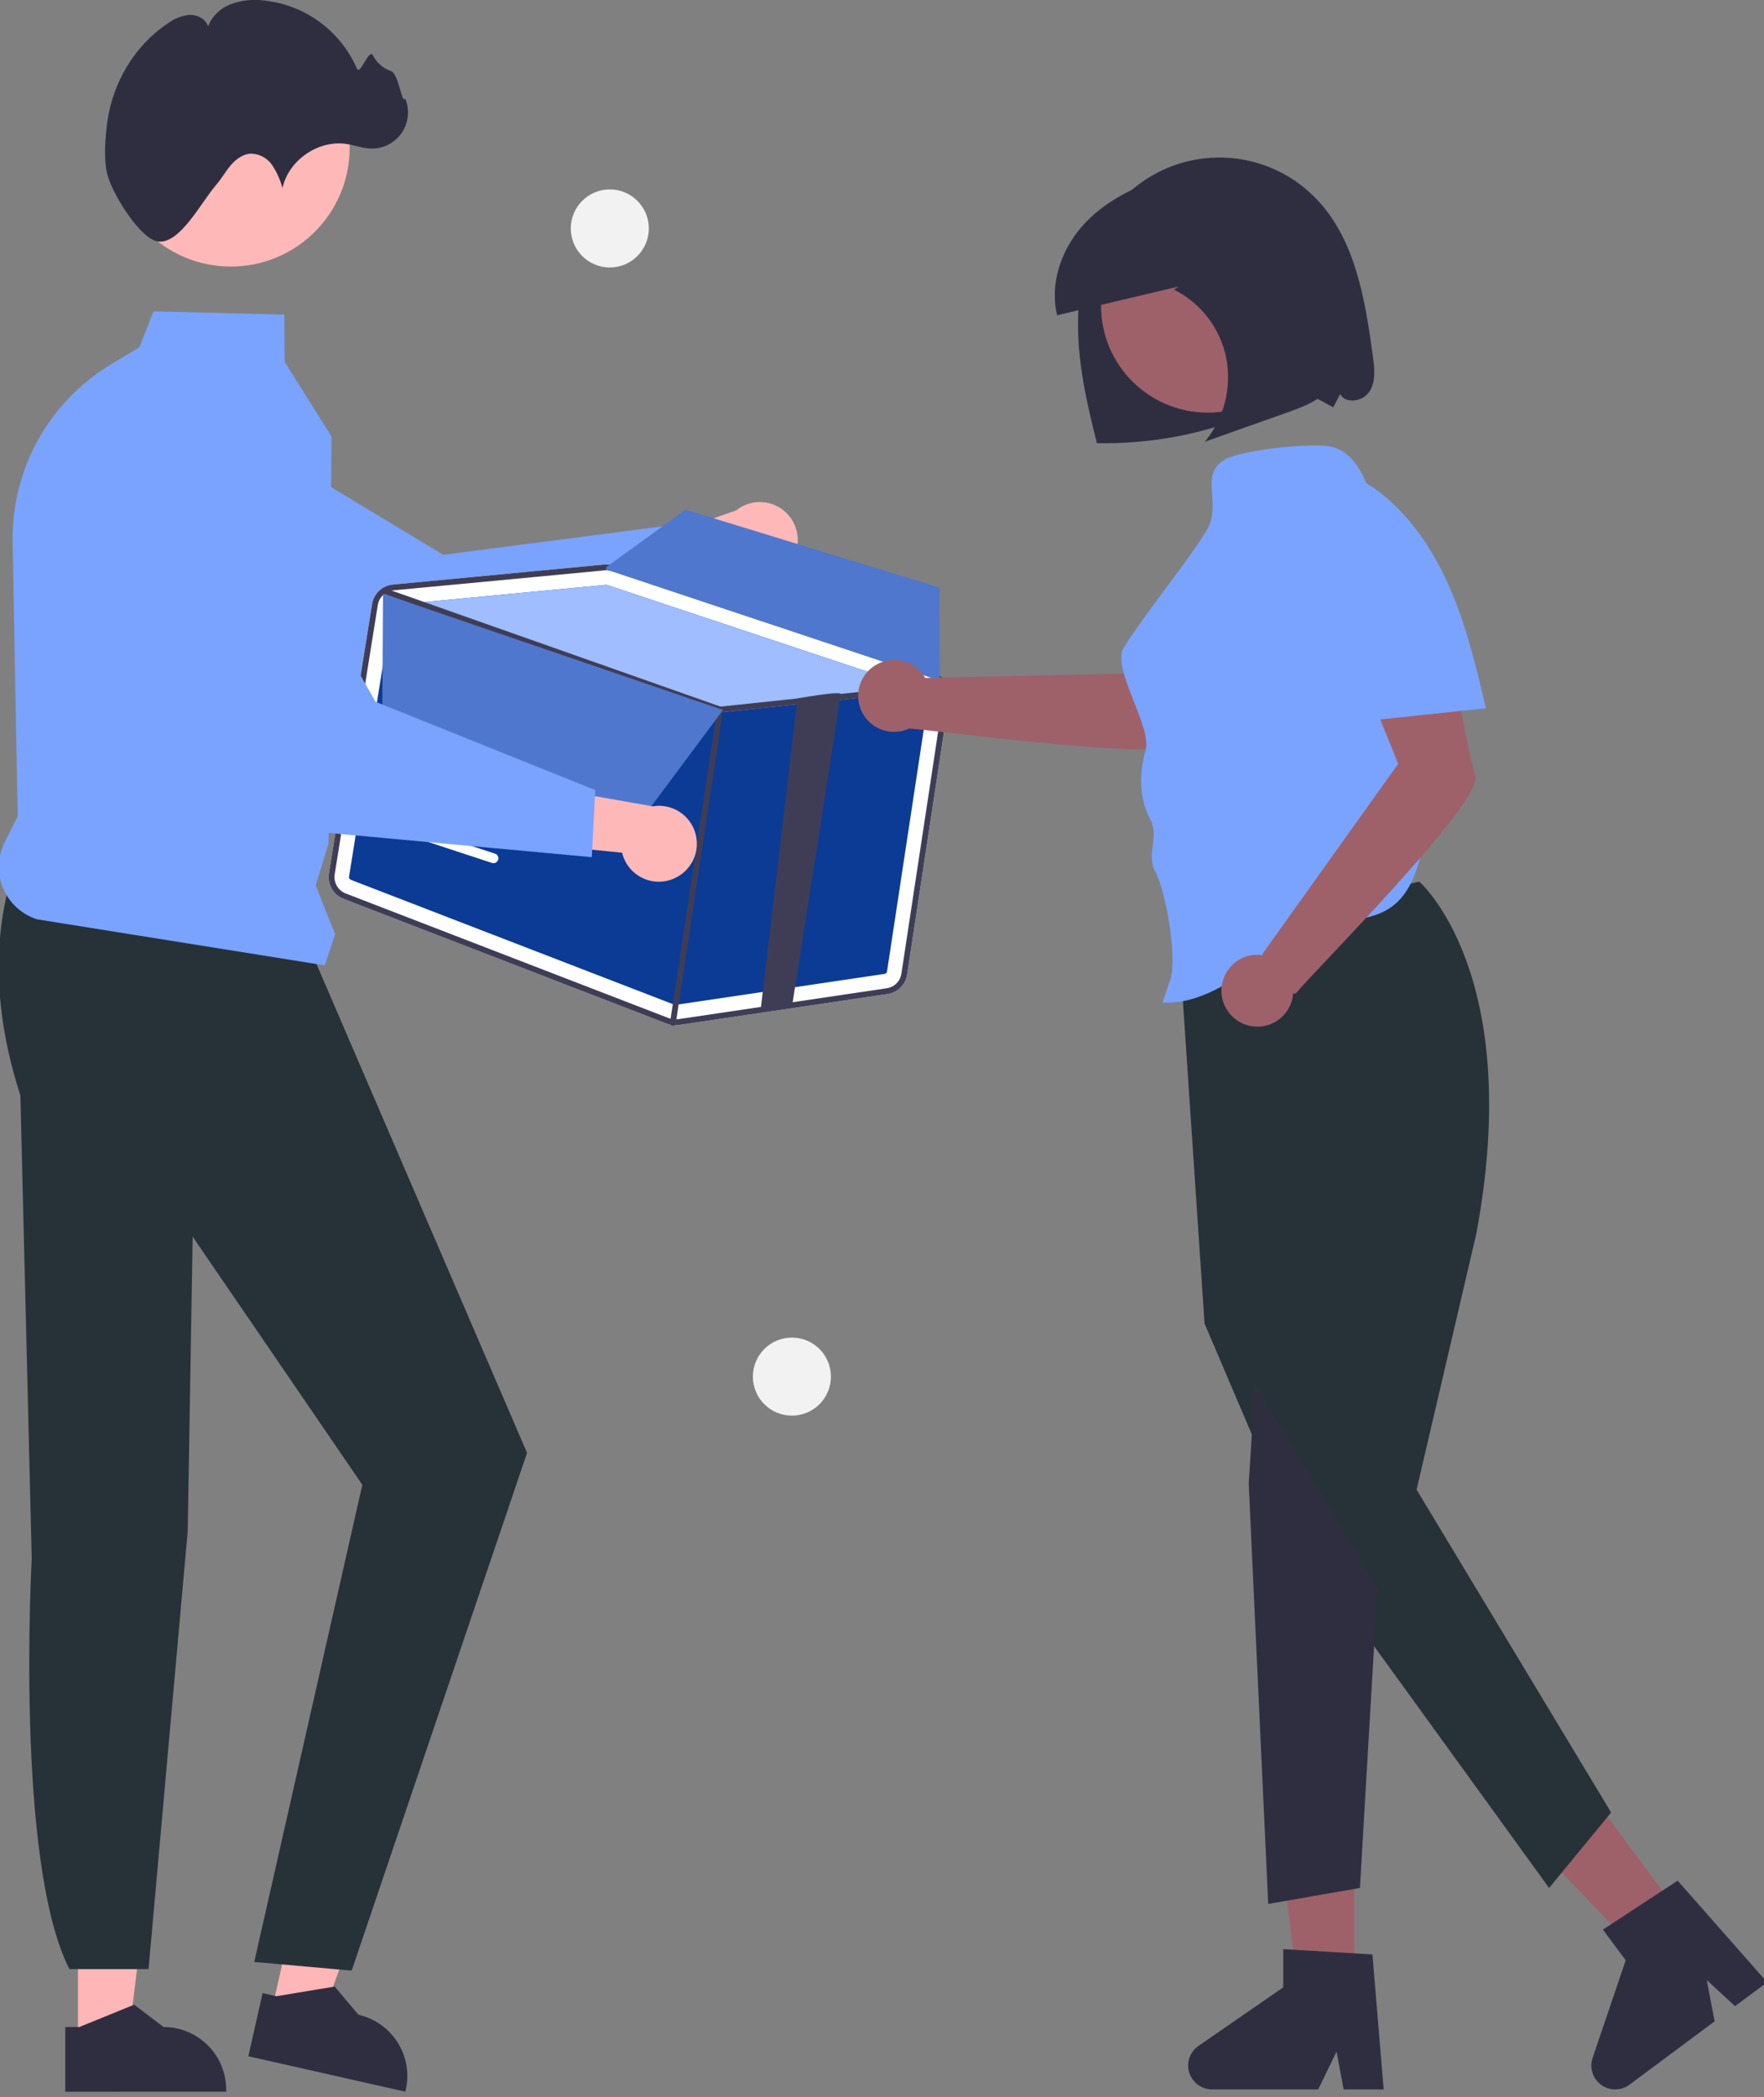 <svg width="244" height="290" viewBox="0 0 244 290" fill="none" xmlns="http://www.w3.org/2000/svg">
<rect x="0" y="0" width="244" height="290" fill="#808080" stroke="none"/>
<g clip-path="url(#clip0_1_28615)">
<path d="M187.319 275.544H179.598L175.924 245.766H187.319V275.544Z" fill="#9E616A"/>
<path d="M191.393 288.921H185.856L184.868 283.694L182.337 288.921H167.653C166.949 288.921 166.263 288.696 165.696 288.279C165.129 287.862 164.711 287.274 164.501 286.602C164.292 285.93 164.302 285.209 164.532 284.544C164.762 283.878 165.198 283.304 165.777 282.904L177.503 274.805V269.521L189.837 270.257L191.393 288.921Z" fill="#2F2E41"/>
<path d="M233.186 265.801L226.991 270.408L206.273 248.705L215.417 241.905L233.186 265.801Z" fill="#9E616A"/>
<path d="M244.438 274.104L239.995 277.408L236.083 273.803L237.171 279.508L225.388 288.27C224.823 288.69 224.139 288.918 223.435 288.922C222.731 288.926 222.045 288.704 221.475 288.29C220.906 287.876 220.485 287.29 220.272 286.619C220.059 285.949 220.066 285.227 220.292 284.561L224.87 271.064L221.716 266.824L232.053 260.055L244.438 274.104Z" fill="#2F2E41"/>
<path d="M196.307 121.904C196.307 121.904 210.955 134.56 204.197 170.637L195.946 205.987L222.854 250.628L214.275 261.066L179.292 212.747L166.616 183.011L163.059 130.088L196.307 121.904Z" fill="#263238"/>
<path d="M173.604 191.484L172.723 205.129L175.419 263.275L188.106 261.065L190.531 219.666L173.604 191.484Z" fill="#2F2E41"/>
<path d="M10.788 282.545L17.692 282.545L20.977 255.915L10.787 255.916L10.788 282.545Z" fill="#FFB6B6"/>
<path d="M9.027 280.292L10.971 280.292L18.558 277.206L22.624 280.291H22.625C24.922 280.291 27.126 281.204 28.751 282.829C30.376 284.454 31.289 286.658 31.289 288.956V289.237L9.028 289.238L9.027 280.292Z" fill="#2F2E41"/>
<path d="M37.543 278.195L44.277 279.715L53.347 254.463L43.408 252.219L37.543 278.195Z" fill="#FFB6B6"/>
<path d="M36.322 275.608L38.218 276.036L46.298 274.697L49.585 278.602L49.585 278.602C51.827 279.109 53.775 280.485 55.002 282.428C56.23 284.37 56.635 286.721 56.129 288.963L56.067 289.238L34.352 284.335L36.322 275.608Z" fill="#2F2E41"/>
<path d="M2.043 119.743C-1.194 129.506 -0.851 140.103 2.821 151.477L4.391 215.513C4.391 215.513 2.052 257.507 9.601 272.284H20.548L25.968 211.678L26.648 170.999L50.118 205.318L35.17 271.293L48.643 272.497L72.901 200.899L42.972 131.437L2.043 119.743Z" fill="#263238"/>
<path d="M161.458 117.201C161.314 117.809 161.324 118.442 161.485 119.046C161.647 119.649 161.956 120.202 162.384 120.656C162.604 120.889 162.216 121.198 161.997 120.968C161.526 120.464 161.186 119.852 161.006 119.186C160.826 118.52 160.812 117.82 160.964 117.148C160.973 117.083 161.007 117.024 161.058 116.983C161.109 116.943 161.173 116.923 161.238 116.927C161.303 116.935 161.363 116.968 161.404 117.019C161.446 117.07 161.465 117.136 161.458 117.201Z" fill="white"/>
<path d="M109.258 77.868C108.796 78.475 108.207 78.973 107.532 79.328C106.857 79.683 106.112 79.886 105.35 79.921C104.588 79.957 103.828 79.826 103.122 79.536C102.417 79.246 101.783 78.805 101.267 78.244L84.266 85.638L85.922 76.148L101.812 70.581C102.812 69.776 104.073 69.365 105.356 69.427C106.638 69.489 107.854 70.019 108.771 70.918C109.689 71.816 110.245 73.019 110.335 74.3C110.425 75.581 110.041 76.85 109.258 77.868Z" fill="#FFB8B8"/>
<path d="M97.912 80.831L58.424 98.421L58.339 98.39L13.333 82.352C9.98 80.6 7.425 77.633 6.189 74.058C4.953 70.483 5.13 66.571 6.685 63.122C7.546 61.217 8.802 59.516 10.368 58.131C11.935 56.746 13.777 55.708 15.773 55.086C17.77 54.464 19.875 54.272 21.951 54.523C24.027 54.773 26.026 55.461 27.818 56.539L61.311 76.715L93.788 72.506L97.912 80.831Z" fill="#79A3FF"/>
<path d="M44.925 133.488L5.118 127.121C4.074 126.786 3.115 126.23 2.306 125.49C1.498 124.75 0.859 123.843 0.433 122.833C0.008 121.823 -0.194 120.732 -0.158 119.637C-0.122 118.541 0.15 117.466 0.641 116.486L2.446 112.875L1.745 74.939C1.66 70.004 2.877 65.134 5.272 60.819C7.667 56.504 11.156 52.896 15.389 50.358L19.271 48.036L21.232 43.055L39.322 43.496L39.375 50.03L45.853 60.36L45.853 60.403L45.446 116.629L43.661 122.432L46.36 129.181L44.925 133.488Z" fill="#79A3FF"/>
<path d="M31.932 36.861C41.01 36.861 48.368 29.502 48.368 20.424C48.368 11.347 41.01 3.988 31.932 3.988C22.855 3.988 15.496 11.347 15.496 20.424C15.496 29.502 22.855 36.861 31.932 36.861Z" fill="#FFB8B8"/>
<path d="M14.818 24.007C14.327 21.942 14.553 19.035 14.829 16.956C15.556 11.504 18.583 6.321 23.183 3.251C24.055 2.589 25.092 2.177 26.181 2.06C27.269 2.015 28.448 2.597 28.782 3.634C29.056 2.95 29.468 2.329 29.991 1.81C30.515 1.291 31.139 0.885 31.825 0.617C33.204 0.088 34.687 -0.112 36.157 0.033C39.005 0.268 41.737 1.269 44.062 2.931C46.387 4.593 48.219 6.854 49.363 9.473C49.802 10.516 51.028 6.664 51.584 7.649C52.096 8.674 52.987 9.457 54.069 9.832C55.159 10.136 55.602 14.627 56.031 13.58C56.363 14.354 56.495 15.199 56.413 16.037C56.331 16.876 56.038 17.68 55.562 18.375C55.085 19.069 54.441 19.632 53.688 20.011C52.936 20.389 52.1 20.571 51.258 20.54C50.149 20.498 49.088 20.09 47.992 19.915C44.072 19.287 39.914 22.129 39.076 26.009C38.776 24.887 38.297 23.821 37.657 22.852C37.332 22.369 36.897 21.972 36.387 21.692C35.878 21.412 35.309 21.258 34.728 21.242C33.612 21.284 32.632 22.013 31.909 22.862C31.185 23.712 30.642 24.703 29.913 25.548C27.774 28.028 24.881 33.81 21.833 33.389C19.427 33.056 15.487 26.827 14.818 24.007Z" fill="#2F2E41"/>
<path d="M131.288 96.493C131.403 95.743 131.249 94.977 130.853 94.331C130.457 93.684 129.845 93.199 129.126 92.96L84.863 78.218C84.439 78.076 83.989 78.025 83.544 78.067L72.45 79.116L66.084 79.72L54.337 80.83C53.627 80.898 52.961 81.199 52.441 81.687C51.922 82.174 51.578 82.82 51.466 83.524L45.501 120.781C45.388 121.508 45.527 122.251 45.893 122.889C46.26 123.526 46.833 124.02 47.518 124.287L92.243 141.551C92.453 141.633 92.671 141.691 92.893 141.726C93.217 141.778 93.547 141.781 93.872 141.733L122.771 137.45C123.453 137.351 124.085 137.036 124.573 136.55C125.061 136.064 125.379 135.433 125.48 134.752L131.288 96.493Z" fill="white"/>
<path d="M48.532 121.662L93.257 138.925C93.322 138.951 93.393 138.959 93.462 138.949L122.358 134.667C122.444 134.655 122.523 134.615 122.584 134.554C122.646 134.493 122.685 134.414 122.697 134.329L128.508 96.069C128.521 95.975 128.502 95.88 128.453 95.8C128.403 95.719 128.328 95.658 128.239 95.627L127.941 95.527L83.973 80.889C83.953 80.882 83.933 80.877 83.912 80.874C83.877 80.868 83.843 80.866 83.808 80.868L56.749 83.429L54.601 83.63C54.513 83.64 54.431 83.678 54.366 83.739C54.301 83.799 54.259 83.879 54.244 83.967L48.281 121.223C48.266 121.314 48.283 121.407 48.329 121.487C48.374 121.567 48.446 121.629 48.532 121.662Z" fill="#0B3B95"/>
<path d="M56.748 83.429L83.808 80.868C83.842 80.866 83.877 80.868 83.911 80.874C83.932 80.877 83.953 80.882 83.973 80.889L127.94 95.527L116.343 96.754L112.002 97.212L99.652 98.516C99.615 98.518 99.579 98.518 99.543 98.515C99.521 98.508 99.499 98.502 99.473 98.495L56.748 83.429Z" fill="#9FBDFF"/>
<path d="M47.518 124.29L92.242 141.553C92.453 141.634 92.671 141.691 92.894 141.724C93.218 141.777 93.549 141.781 93.874 141.736L122.77 137.453C123.452 137.354 124.083 137.038 124.572 136.551C125.06 136.065 125.379 135.435 125.481 134.753L131.287 96.493C131.373 95.929 131.308 95.352 131.099 94.821C131.07 94.751 131.04 94.68 131.006 94.614C130.776 94.129 130.425 93.711 129.988 93.4C129.725 93.211 129.434 93.063 129.126 92.961L129.074 92.942L84.866 78.218C84.685 78.161 84.501 78.116 84.314 78.084C84.058 78.048 83.799 78.043 83.543 78.069L72.45 79.115L66.085 79.722L54.336 80.831C53.855 80.876 53.391 81.03 52.978 81.28C52.946 81.295 52.916 81.314 52.887 81.335C52.867 81.348 52.847 81.363 52.829 81.379C52.468 81.625 52.162 81.942 51.928 82.31C51.694 82.678 51.537 83.09 51.468 83.521L45.499 120.781C45.386 121.508 45.525 122.252 45.892 122.89C46.259 123.528 46.832 124.022 47.518 124.29ZM52.259 83.651C52.332 83.204 52.53 82.788 52.83 82.45C52.921 82.341 53.023 82.242 53.134 82.153C53.438 81.908 53.797 81.741 54.179 81.666C54.255 81.65 54.331 81.639 54.408 81.633L74.191 79.765L83.62 78.867C83.684 78.86 83.743 78.861 83.802 78.858C83.945 78.855 84.087 78.865 84.228 78.889C84.358 78.906 84.485 78.936 84.608 78.98L128.868 93.722C128.903 93.735 128.934 93.747 128.969 93.759C129.371 93.909 129.725 94.166 129.991 94.503C130.201 94.761 130.355 95.06 130.442 95.381C130.529 95.703 130.547 96.039 130.495 96.367L124.684 134.632C124.608 135.142 124.369 135.614 124.004 135.979C123.639 136.343 123.166 136.581 122.656 136.656L93.756 140.939C93.342 140.998 92.921 140.95 92.531 140.799L47.806 123.541C47.294 123.339 46.865 122.968 46.59 122.491C46.316 122.013 46.212 121.456 46.295 120.911L52.259 83.651Z" fill="#3F3D56"/>
<path d="M52.733 81.581C52.756 81.514 52.798 81.454 52.853 81.408C52.871 81.393 52.891 81.38 52.911 81.368C52.93 81.361 52.949 81.349 52.968 81.342C53.057 81.306 53.157 81.304 53.248 81.337L54.179 81.665L99.657 97.708L110.301 96.584L116.257 95.955L128.864 94.621L129.991 94.503L130.21 94.478C130.305 94.47 130.399 94.494 130.477 94.548C130.555 94.602 130.612 94.681 130.638 94.772C130.644 94.793 130.648 94.815 130.65 94.837C130.66 94.923 130.64 95.01 130.596 95.085C130.551 95.16 130.483 95.218 130.403 95.251C130.367 95.266 130.33 95.276 130.291 95.281L128.758 95.442L116.343 96.754L112.003 97.212L99.652 98.516C99.616 98.518 99.58 98.518 99.544 98.515C99.522 98.508 99.5 98.502 99.474 98.495L53.134 82.153L52.977 82.097C52.941 82.085 52.907 82.067 52.878 82.043C52.808 81.991 52.756 81.919 52.73 81.836C52.704 81.753 52.705 81.664 52.733 81.581Z" fill="#3F3D56"/>
<path d="M93.016 141.84C92.912 141.823 92.818 141.766 92.755 141.68C92.693 141.595 92.666 141.488 92.682 141.383L99.211 98.056C99.227 97.951 99.284 97.856 99.37 97.792C99.456 97.729 99.563 97.703 99.669 97.718L99.672 97.719C99.777 97.736 99.871 97.793 99.933 97.879C99.996 97.964 100.022 98.071 100.006 98.176L93.477 141.503C93.461 141.609 93.404 141.703 93.318 141.767C93.233 141.83 93.125 141.857 93.02 141.841L93.016 141.84Z" fill="#3F3D56"/>
<path d="M109.565 139.093L105.223 139.551L110.302 96.583C110.302 96.583 116.101 95.533 116.257 95.954C116.352 96.206 109.606 138.817 109.565 139.093Z" fill="#3F3D56"/>
<path d="M52.978 82.097L52.861 101.691L87.55 114.909L100.007 98.176L52.978 82.097Z" fill="#4F77CD"/>
<path d="M129.992 94.503C129.702 94.139 129.312 93.868 128.869 93.722L84.61 78.98C84.486 78.939 84.358 78.907 84.228 78.887C84.087 78.863 83.944 78.852 83.801 78.855L83.873 78.407L84.316 78.086L94.826 70.477L129.925 81.234L129.986 93.4L129.992 94.503Z" fill="#4F77CD"/>
<path d="M54.746 113.553C54.796 113.558 54.845 113.568 54.893 113.584L68.473 118.044C68.643 118.1 68.784 118.221 68.864 118.38C68.945 118.54 68.959 118.725 68.903 118.895C68.847 119.065 68.727 119.206 68.567 119.287C68.407 119.368 68.222 119.382 68.052 119.326L54.472 114.866C54.314 114.814 54.181 114.706 54.098 114.562C54.015 114.418 53.988 114.249 54.022 114.087C54.056 113.924 54.149 113.78 54.282 113.682C54.416 113.583 54.581 113.537 54.746 113.553Z" fill="white"/>
<path d="M109.538 195.753C112.519 195.753 114.935 193.337 114.935 190.356C114.935 187.375 112.519 184.959 109.538 184.959C106.557 184.959 104.141 187.375 104.141 190.356C104.141 193.337 106.557 195.753 109.538 195.753Z" fill="#F2F2F2"/>
<path d="M84.35 36.987C87.331 36.987 89.747 34.57 89.747 31.59C89.747 28.609 87.331 26.192 84.35 26.192C81.37 26.192 78.953 28.609 78.953 31.59C78.953 34.57 81.37 36.987 84.35 36.987Z" fill="#F2F2F2"/>
<path d="M93.206 121.491C92.506 121.795 91.748 121.942 90.986 121.921C90.224 121.901 89.475 121.713 88.793 121.372C88.111 121.031 87.512 120.544 87.038 119.947C86.564 119.349 86.227 118.655 86.051 117.913L67.606 116.049L73.691 108.58L90.274 111.495C91.54 111.281 92.841 111.54 93.929 112.221C95.018 112.902 95.819 113.959 96.18 115.191C96.541 116.423 96.438 117.745 95.89 118.906C95.342 120.068 94.387 120.987 93.206 121.491Z" fill="#FFB8B8"/>
<path d="M81.859 118.528L38.813 114.562L38.754 114.494L7.338 78.497C5.271 75.329 4.492 71.491 5.162 67.768C5.832 64.046 7.9 60.72 10.942 58.472C12.625 57.231 14.552 56.361 16.596 55.919C18.64 55.477 20.754 55.472 22.8 55.906C24.845 56.34 26.776 57.202 28.464 58.436C30.152 59.669 31.56 61.246 32.595 63.063L51.945 97.04L82.334 109.25L81.859 118.528Z" fill="#79A3FF"/>
<path d="M189.904 49.302C188.835 41.461 187.494 33.042 181.964 27.382C180.209 25.586 178.109 24.164 175.789 23.201C173.47 22.239 170.98 21.756 168.469 21.782C165.958 21.808 163.479 22.342 161.18 23.353C158.881 24.363 156.811 25.828 155.093 27.66C151.068 31.955 149.29 37.985 149.127 43.869C148.964 49.754 150.275 55.572 151.729 61.277C159.422 61.43 167.059 59.927 174.12 56.869C175.886 56.103 177.624 55.236 179.489 54.761C181.355 54.287 182.684 55.481 184.42 56.315L185.372 54.491C186.152 55.942 188.567 55.512 189.443 54.116C190.318 52.721 190.126 50.934 189.904 49.302Z" fill="#2F2E41"/>
<path d="M159.406 93.068L127.979 93.74C127.496 92.906 126.782 92.23 125.922 91.794C125.062 91.359 124.094 91.182 123.136 91.287C122.178 91.391 121.271 91.772 120.525 92.383C119.779 92.993 119.227 93.808 118.936 94.726C118.644 95.645 118.626 96.629 118.884 97.557C119.141 98.486 119.663 99.32 120.386 99.958C121.108 100.595 122.001 101.009 122.955 101.149C123.908 101.289 124.882 101.148 125.757 100.744C129.925 100.981 162.535 105.61 164.48 102.627C166.455 99.6 176.995 88.915 176.995 88.915L168.893 77.382L159.406 93.068Z" fill="#9E616A"/>
<path d="M167.065 57.06C175.219 57.06 181.83 50.449 181.83 42.294C181.83 34.139 175.219 27.528 167.065 27.528C158.91 27.528 152.299 34.139 152.299 42.294C152.299 50.449 158.91 57.06 167.065 57.06Z" fill="#9E616A"/>
<path d="M190.714 70.705C188.974 67.242 188.129 62.963 184.419 61.841C181.914 61.083 171.782 62.219 169.499 63.498C165.701 65.627 169.143 69.616 166.902 73.349C164.467 77.407 157.848 85.551 155.412 89.609C153.738 92.399 159.378 100.588 158.472 103.713C157.567 106.838 157.524 110.346 159.066 113.211C160.446 115.775 158.449 118.043 159.837 120.603C161.281 123.266 163.052 133.22 161.709 135.935L160.809 138.633C169.736 139.158 177.241 128.494 186.112 127.37C188.315 127.091 190.603 126.727 192.419 125.448C195.093 123.564 196.151 120.146 196.811 116.942C199.992 101.281 197.845 85.006 190.714 70.705Z" fill="#79A3FF"/>
<path d="M204.098 107.271C202.855 103.877 200.604 89.039 200.604 89.039L186.515 88.626L193.403 105.614L174.607 131.927C174.607 131.927 174.642 131.985 174.706 132.088C173.717 131.929 172.704 132.072 171.799 132.499C170.894 132.926 170.138 133.616 169.631 134.479C169.125 135.342 168.89 136.338 168.959 137.337C169.028 138.335 169.396 139.29 170.016 140.075C170.636 140.861 171.479 141.441 172.434 141.74C173.389 142.038 174.413 142.042 175.37 141.75C176.327 141.457 177.174 140.883 177.799 140.101C178.424 139.32 178.799 138.368 178.875 137.37C178.944 137.41 179.025 137.424 179.103 137.41C179.182 137.397 179.254 137.357 179.306 137.296C181.397 134.672 205.341 110.665 204.098 107.271Z" fill="#9E616A"/>
<path d="M205.53 97.9C204.237 92.442 202.934 86.955 200.754 81.787C198.574 76.619 195.453 71.738 191.063 68.247C189.66 67.131 188.091 66.145 186.331 65.798C184.572 65.451 182.589 65.84 181.354 67.139C179.377 69.219 179.972 72.557 180.697 75.333C182.835 83.519 184.973 91.705 187.112 99.891C193.286 99.236 199.461 98.581 205.636 97.927L205.53 97.9Z" fill="#79A3FF"/>
<path d="M185.158 44.342C184.614 40.77 184.046 37.168 182.768 33.805C181.491 30.442 179.432 27.291 176.478 25.386C171.801 22.369 165.746 22.951 160.502 24.686C156.447 26.028 152.488 28.068 149.629 31.347C146.769 34.626 145.163 39.305 146.227 43.593C151.82 42.271 157.413 40.949 163.007 39.628L162.394 40.061C164.231 40.976 165.835 42.298 167.084 43.927C168.333 45.555 169.195 47.446 169.604 49.457C170.004 51.493 169.947 53.592 169.436 55.602C168.926 57.613 167.974 59.485 166.652 61.083C170.466 59.729 174.281 58.376 178.096 57.023C180.45 56.188 182.97 55.225 184.367 53.083C185.985 50.599 185.609 47.306 185.158 44.342Z" fill="#2F2E41"/>
</g>
<defs>
<clipPath id="clip0_1_28615">
<rect width="244" height="290" fill="white"/>
</clipPath>
</defs>
</svg>
